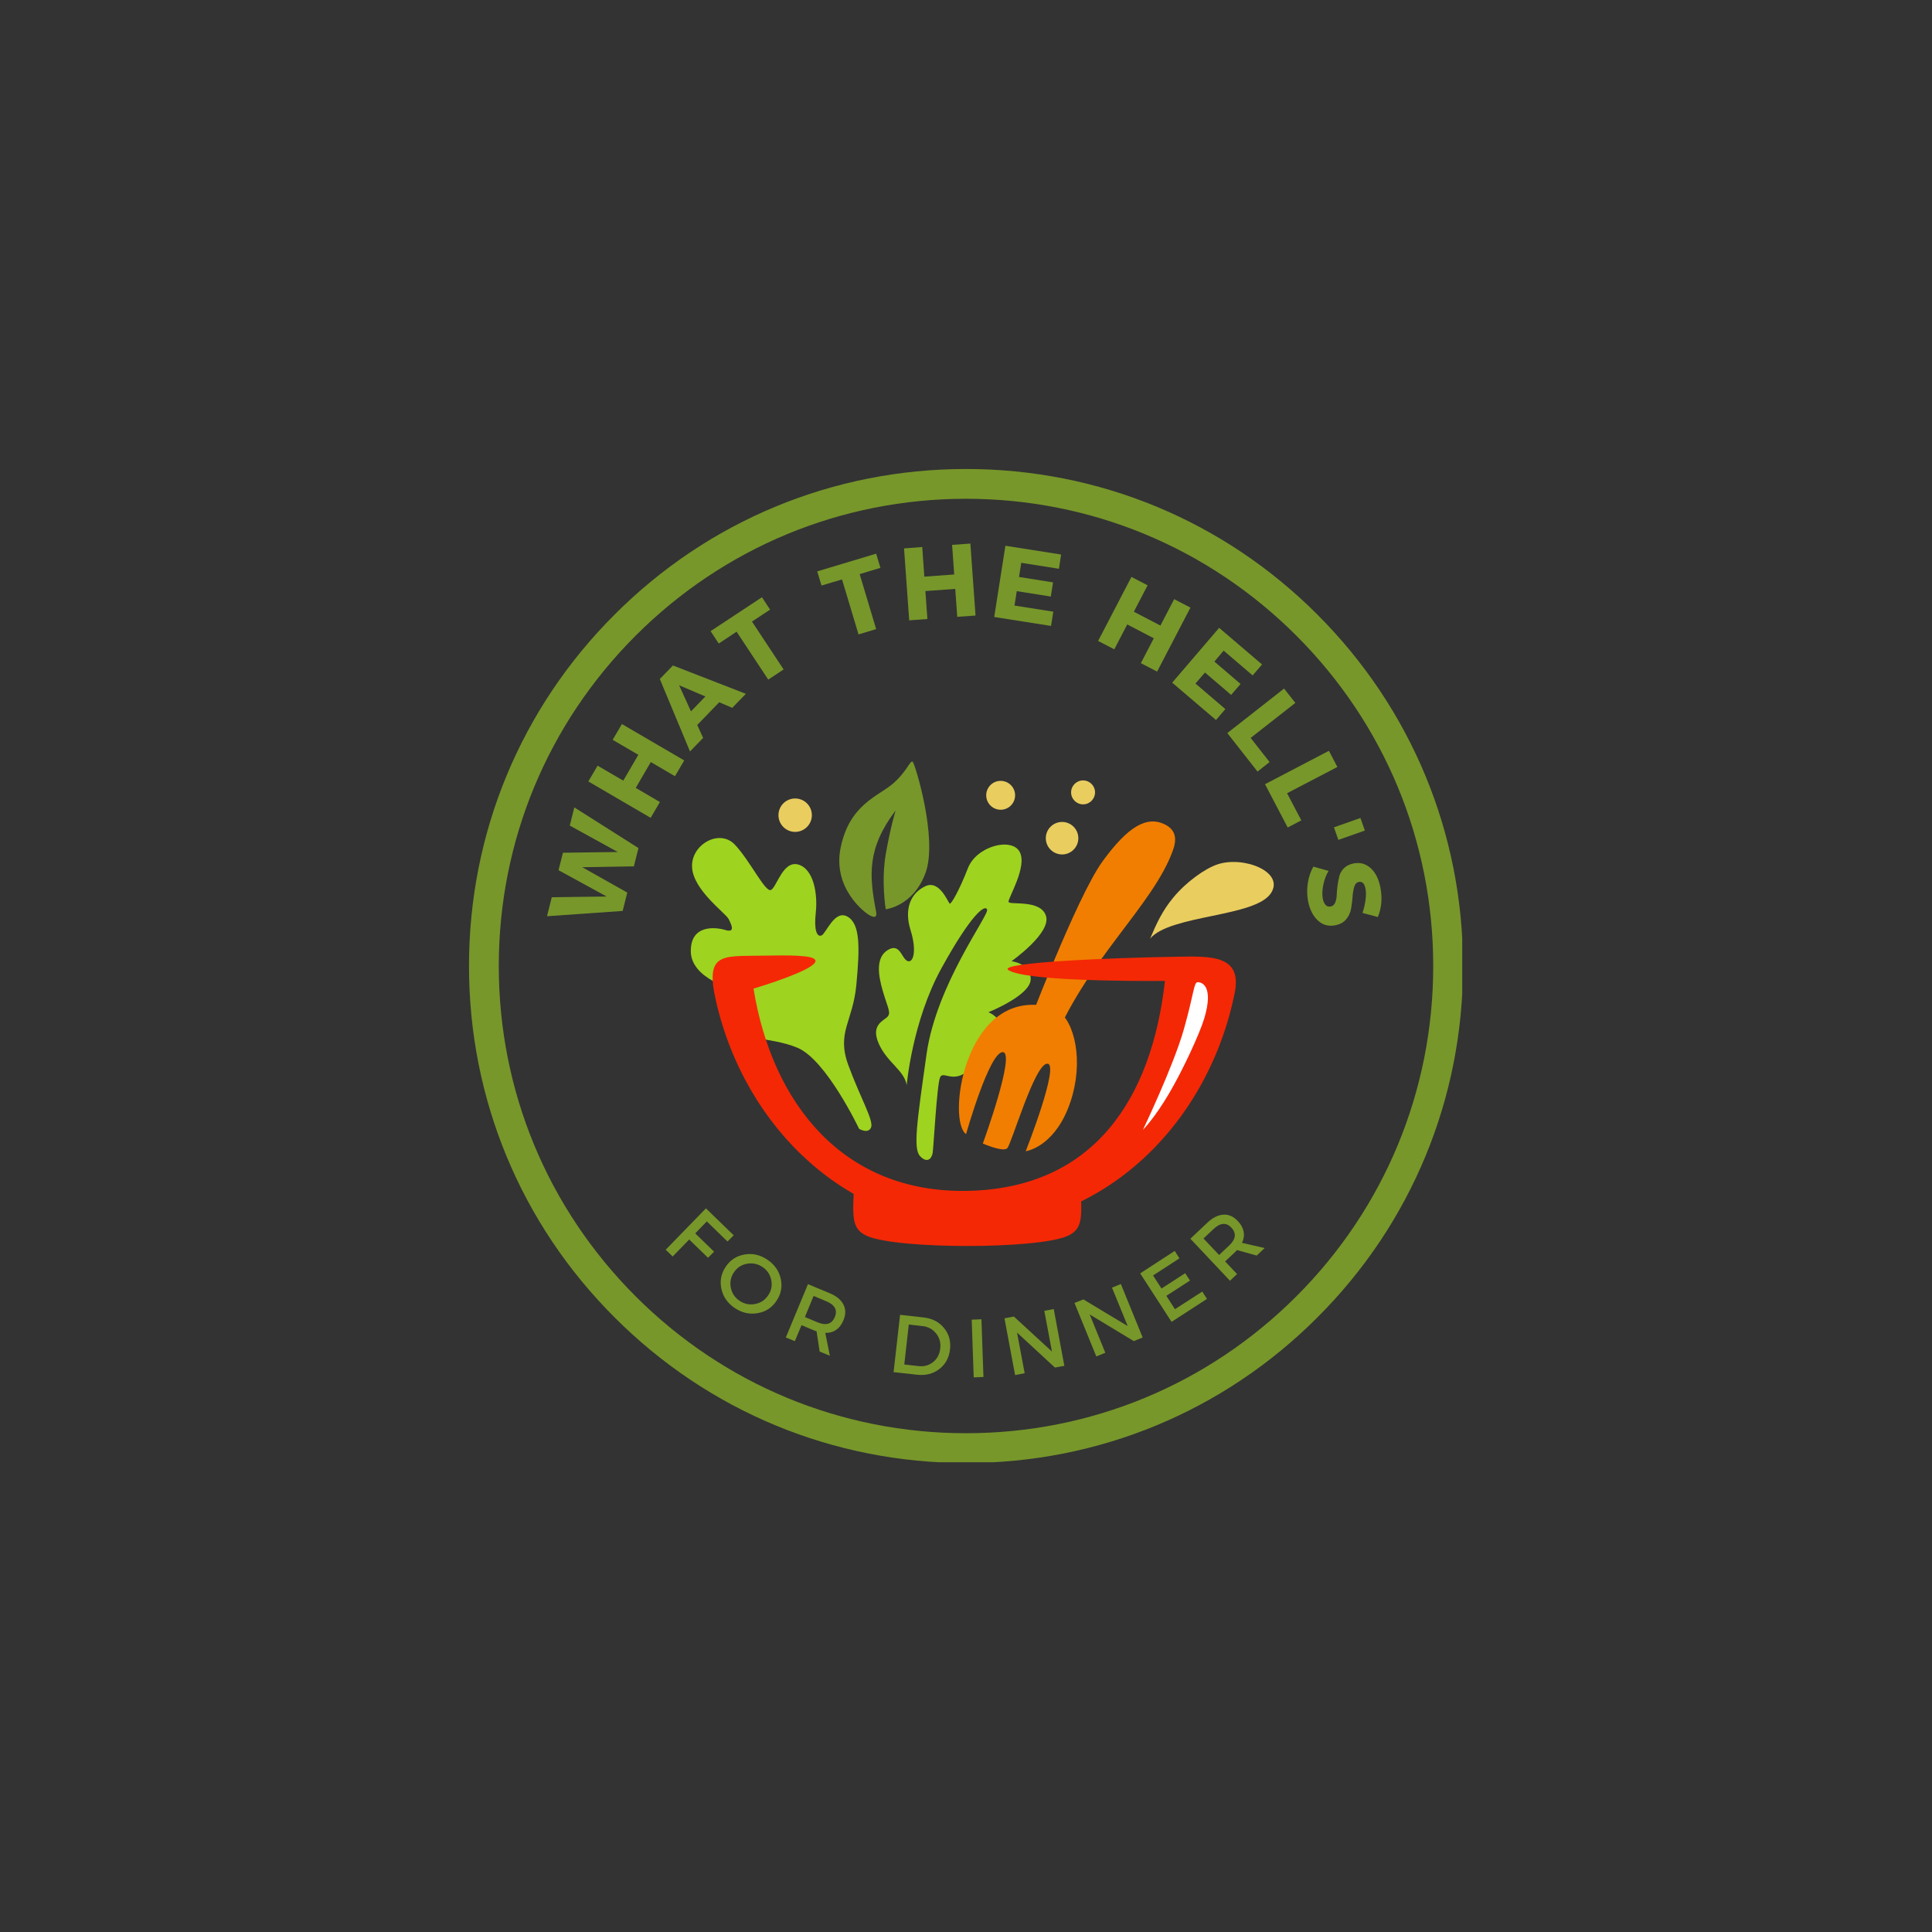 <svg xmlns="http://www.w3.org/2000/svg" xmlns:xlink="http://www.w3.org/1999/xlink" width="500" zoomAndPan="magnify" viewBox="0 0 375 375" height="500" preserveAspectRatio="xMidYMid meet" version="1.0"><rect x="0" y="0" width="375" height="375" fill="#333333" stroke="none"/><defs><g/><clipPath id="4789fd4d5d"><path d="M 91.031 91 L 284 91 L 284 284 L 91.031 284 Z M 91.031 91 " clip-rule="nonzero"/></clipPath><clipPath id="9e5a799504"><path d="M 187.5 283.969 C 161.742 283.969 137.492 273.945 119.293 255.707 C 101.055 237.508 91.031 213.258 91.031 187.5 C 91.031 161.742 101.055 137.492 119.293 119.293 C 137.492 101.055 161.742 91.031 187.5 91.031 C 213.258 91.031 237.508 101.055 255.707 119.293 C 273.945 137.531 283.969 161.742 283.969 187.5 C 283.969 213.258 273.945 237.508 255.707 255.707 C 237.508 273.945 213.258 283.969 187.5 283.969 Z M 187.5 96.812 C 163.285 96.812 140.5 106.262 123.379 123.379 C 106.262 140.5 96.812 163.285 96.812 187.5 C 96.812 211.715 106.262 234.5 123.379 251.621 C 140.5 268.738 163.285 278.188 187.5 278.188 C 211.715 278.188 234.5 268.738 251.621 251.621 C 268.738 234.5 278.188 211.715 278.188 187.5 C 278.188 163.285 268.738 140.5 251.621 123.379 C 234.5 106.262 211.715 96.812 187.5 96.812 Z M 187.5 96.812 " clip-rule="nonzero"/></clipPath><clipPath id="f79d91f693"><path d="M 223.215 167.066 L 247.23 167.066 L 247.23 182.211 L 223.215 182.211 Z M 223.215 167.066 " clip-rule="nonzero"/></clipPath><clipPath id="b72303df3c"><path d="M 162 147.348 L 181 147.348 L 181 178 L 162 178 Z M 162 147.348 " clip-rule="nonzero"/></clipPath><clipPath id="614e7be983"><path d="M 165.422 229.699 L 210 229.699 L 210 241.844 L 165.422 241.844 Z M 165.422 229.699 " clip-rule="nonzero"/></clipPath></defs><g clip-path="url(#4789fd4d5d)"><g clip-path="url(#9e5a799504)"><path fill="#77972a" d="M 91.031 91.031 L 283.816 91.031 L 283.816 283.816 L 91.031 283.816 Z M 91.031 91.031 " fill-opacity="1" fill-rule="nonzero"/></g></g><g fill="#77972a" fill-opacity="1"><g transform="translate(119.753, 181.232)"><g><path d="M 4.172 -16.625 L 3.281 -13.078 L -6.734 -12.906 L 2 -7.984 L 1.109 -4.422 L -13.578 -3.391 L -12.656 -7.078 L -2 -7.219 L -11.344 -12.328 L -10.484 -15.719 L 0.156 -15.859 L -9.156 -20.984 L -8.281 -24.516 Z M 4.172 -16.625 "/></g></g></g><g fill="#77972a" fill-opacity="1"><g transform="translate(125.588, 159.959)"><g><path d="M 7.219 -12.359 L 5.422 -9.297 L 0.734 -12.047 L -2.188 -7.031 L 2.5 -4.281 L 0.703 -1.219 L -11.391 -8.281 L -9.594 -11.344 L -4.609 -8.438 L -1.688 -13.453 L -6.672 -16.359 L -4.875 -19.422 Z M 7.219 -12.359 "/></g></g></g><g fill="#77972a" fill-opacity="1"><g transform="translate(133.991, 145.794)"><g><path d="M 5.609 -9.484 L 1.344 -5.078 L 2.484 -2.562 L -0.062 0.062 L -5.922 -14 L -3.375 -16.625 L 10.781 -11.125 L 8.141 -8.406 Z M 2.922 -10.609 L -2.172 -12.781 L 0.125 -7.719 Z M 2.922 -10.609 "/></g></g></g><g fill="#77972a" fill-opacity="1"><g transform="translate(145.521, 134.285)"><g><path d="M 3.953 -15.953 L 0.438 -13.641 L 6.578 -4.344 L 3.594 -2.375 L -2.547 -11.672 L -6.016 -9.375 L -7.594 -11.781 L 2.375 -18.359 Z M 3.953 -15.953 "/></g></g></g><g fill="#77972a" fill-opacity="1"><g transform="translate(157.087, 127.102)"><g/></g></g><g fill="#77972a" fill-opacity="1"><g transform="translate(162.515, 124.373)"><g><path d="M 8.375 -14.156 L 4.344 -12.938 L 7.547 -2.266 L 4.125 -1.234 L 0.922 -11.906 L -3.062 -10.719 L -3.891 -13.469 L 7.547 -16.906 Z M 8.375 -14.156 "/></g></g></g><g fill="#77972a" fill-opacity="1"><g transform="translate(175.069, 120.506)"><g><path d="M 14.281 -1.031 L 10.734 -0.781 L 10.344 -6.203 L 4.547 -5.781 L 4.938 -0.359 L 1.406 -0.094 L 0.406 -14.062 L 3.938 -14.328 L 4.344 -8.578 L 10.141 -9 L 9.734 -14.75 L 13.281 -15 Z M 14.281 -1.031 "/></g></g></g><g fill="#77972a" fill-opacity="1"><g transform="translate(191.585, 119.539)"><g><path d="M 13.953 -9.141 L 6.641 -10.297 L 6.203 -7.547 L 12.812 -6.5 L 12.375 -3.75 L 5.766 -4.797 L 5.328 -2 L 12.859 -0.812 L 12.422 1.953 L 1.391 0.219 L 3.562 -13.609 L 14.375 -11.906 Z M 13.953 -9.141 "/></g></g></g><g fill="#77972a" fill-opacity="1"><g transform="translate(206.138, 122.282)"><g/></g></g><g fill="#77972a" fill-opacity="1"><g transform="translate(211.891, 123.749)"><g><path d="M 12.703 6.609 L 9.547 4.969 L 12.062 0.141 L 6.906 -2.547 L 4.391 2.281 L 1.25 0.656 L 7.719 -11.766 L 10.859 -10.141 L 8.188 -5.016 L 13.344 -2.328 L 16.016 -7.453 L 19.172 -5.812 Z M 12.703 6.609 "/></g></g></g><g fill="#77972a" fill-opacity="1"><g transform="translate(226.463, 131.583)"><g><path d="M 16.672 -0.484 L 11.047 -5.297 L 9.25 -3.172 L 14.328 1.172 L 12.5 3.297 L 7.422 -1.047 L 5.578 1.094 L 11.375 6.047 L 9.562 8.172 L 1.062 0.922 L 10.172 -9.719 L 18.5 -2.609 Z M 16.672 -0.484 "/></g></g></g><g fill="#77972a" fill-opacity="1"><g transform="translate(237.347, 141.181)"><g><path d="M 5.406 2.047 L 9.078 6.734 L 6.734 8.578 L 0.875 1.109 L 11.891 -7.531 L 14.078 -4.75 Z M 5.406 2.047 "/></g></g></g><g fill="#77972a" fill-opacity="1"><g transform="translate(244.881, 150.964)"><g><path d="M 4.938 3 L 7.703 8.266 L 5.062 9.656 L 0.656 1.25 L 13.062 -5.234 L 14.703 -2.094 Z M 4.938 3 "/></g></g></g><g fill="#77972a" fill-opacity="1"><g transform="translate(250.449, 162.302)"><g><path d="M 9.328 0.719 L 8.469 -1.719 L 13.609 -3.531 L 14.469 -1.094 Z M 9.328 0.719 "/></g></g></g><g fill="#77972a" fill-opacity="1"><g transform="translate(252.765, 168.259)"><g><path d="M 15.172 4.016 C 15.566 6.078 15.398 7.984 14.672 9.734 L 11.688 8.938 C 11.969 8.133 12.164 7.297 12.281 6.422 C 12.395 5.547 12.395 4.828 12.281 4.266 C 12.094 3.242 11.664 2.797 11 2.922 C 10.562 3.004 10.258 3.32 10.094 3.875 C 9.926 4.426 9.816 5.078 9.766 5.828 C 9.711 6.578 9.617 7.332 9.484 8.094 C 9.359 8.863 9.039 9.555 8.531 10.172 C 8.02 10.785 7.301 11.176 6.375 11.344 C 5.062 11.594 3.938 11.27 3 10.375 C 2.062 9.488 1.438 8.238 1.125 6.625 C 0.914 5.488 0.898 4.328 1.078 3.141 C 1.266 1.953 1.625 0.891 2.156 -0.047 L 5.109 0.781 C 4.629 1.594 4.285 2.504 4.078 3.516 C 3.879 4.535 3.848 5.41 3.984 6.141 C 4.086 6.703 4.27 7.117 4.531 7.391 C 4.789 7.672 5.125 7.77 5.531 7.688 C 5.906 7.613 6.188 7.375 6.375 6.969 C 6.562 6.57 6.664 6.094 6.688 5.531 C 6.707 4.969 6.758 4.352 6.844 3.688 C 6.938 3.02 7.055 2.391 7.203 1.797 C 7.348 1.211 7.656 0.691 8.125 0.234 C 8.602 -0.223 9.223 -0.523 9.984 -0.672 C 11.242 -0.91 12.344 -0.602 13.281 0.25 C 14.227 1.113 14.859 2.367 15.172 4.016 Z M 15.172 4.016 "/></g></g></g><g fill="#77972a" fill-opacity="1"><g transform="translate(128.162, 241.541)"><g><path d="M 13.047 -0.562 L 9.031 -4.469 L 6.781 -2.141 L 10.438 1.406 L 9.266 2.594 L 5.609 -0.953 L 2.406 2.344 L 1.047 1.031 L 8.859 -7 L 14.25 -1.766 Z M 13.047 -0.562 "/></g></g></g><g fill="#77972a" fill-opacity="1"><g transform="translate(137.291, 250.23)"><g><path d="M 7.234 -6.734 C 8.785 -7.004 10.254 -6.672 11.641 -5.734 C 13.035 -4.805 13.906 -3.57 14.25 -2.031 C 14.594 -0.488 14.316 0.941 13.422 2.266 C 12.535 3.598 11.312 4.395 9.75 4.656 C 8.195 4.926 6.723 4.594 5.328 3.656 C 3.941 2.727 3.078 1.492 2.734 -0.047 C 2.398 -1.586 2.676 -3.02 3.562 -4.344 C 4.457 -5.676 5.68 -6.473 7.234 -6.734 Z M 10.719 -4.297 C 9.789 -4.922 8.785 -5.133 7.703 -4.938 C 6.629 -4.75 5.781 -4.191 5.156 -3.266 C 4.539 -2.348 4.344 -1.348 4.562 -0.266 C 4.789 0.816 5.363 1.66 6.281 2.266 C 7.195 2.879 8.191 3.082 9.266 2.875 C 10.348 2.676 11.195 2.113 11.812 1.188 C 12.438 0.27 12.633 -0.719 12.406 -1.781 C 12.188 -2.852 11.625 -3.691 10.719 -4.297 Z M 10.719 -4.297 "/></g></g></g><g fill="#77972a" fill-opacity="1"><g transform="translate(151.169, 259.038)"><g><path d="M 7.922 3.297 L 7.328 -0.625 C 7.234 -0.656 7.078 -0.711 6.859 -0.797 L 4.406 -1.828 L 3.109 1.281 L 1.359 0.562 L 5.656 -9.781 L 9.859 -8.031 C 11.172 -7.488 12.062 -6.758 12.531 -5.844 C 13.008 -4.926 13.016 -3.906 12.547 -2.781 C 12.203 -1.945 11.723 -1.32 11.109 -0.906 C 10.504 -0.488 9.805 -0.297 9.016 -0.328 L 9.906 4.109 Z M 5.062 -3.406 L 7.516 -2.375 C 9.18 -1.688 10.301 -2.035 10.875 -3.422 C 11.426 -4.766 10.867 -5.781 9.203 -6.469 L 6.75 -7.5 Z M 5.062 -3.406 "/></g></g></g><g fill="#77972a" fill-opacity="1"><g transform="translate(164.92, 264.237)"><g/></g></g><g fill="#77972a" fill-opacity="1"><g transform="translate(171.989, 266.158)"><g><path d="M 2.719 -10.953 L 7.297 -10.438 C 8.961 -10.25 10.273 -9.57 11.234 -8.406 C 12.203 -7.238 12.594 -5.848 12.406 -4.234 C 12.227 -2.629 11.535 -1.359 10.328 -0.422 C 9.117 0.504 7.672 0.867 5.984 0.672 L 1.453 0.172 Z M 4.406 -9.062 L 3.531 -1.312 L 6.266 -1 C 7.359 -0.875 8.305 -1.129 9.109 -1.766 C 9.922 -2.41 10.391 -3.297 10.516 -4.422 C 10.641 -5.547 10.367 -6.52 9.703 -7.344 C 9.047 -8.164 8.164 -8.641 7.062 -8.766 Z M 4.406 -9.062 "/></g></g></g><g fill="#77972a" fill-opacity="1"><g transform="translate(187.528, 267.397)"><g><path d="M 3.359 -0.125 L 1.469 -0.047 L 1.078 -11.25 L 2.969 -11.328 Z M 3.359 -0.125 "/></g></g></g><g fill="#77972a" fill-opacity="1"><g transform="translate(195.591, 267.165)"><g><path d="M 11 -2.062 L 9.172 -1.719 L 1.812 -8.516 L 3.297 -0.625 L 1.438 -0.266 L -0.625 -11.281 L 1.203 -11.625 L 8.594 -4.828 L 7.109 -12.734 L 8.938 -13.078 Z M 11 -2.062 "/></g></g></g><g fill="#77972a" fill-opacity="1"><g transform="translate(211.432, 263.838)"><g><path d="M 10.359 -4.234 L 8.641 -3.531 L 0.078 -8.703 L 3.109 -1.266 L 1.359 -0.562 L -2.875 -10.938 L -1.156 -11.625 L 7.453 -6.453 L 4.406 -13.906 L 6.125 -14.609 Z M 10.359 -4.234 "/></g></g></g><g fill="#77972a" fill-opacity="1"><g transform="translate(226.166, 257.366)"><g><path d="M 2.766 -13.125 L -2.359 -9.797 L -0.719 -7.266 L 3.875 -10.234 L 4.812 -8.812 L 0.219 -5.844 L 1.891 -3.25 L 7.188 -6.672 L 8.109 -5.25 L 1.234 -0.797 L -4.859 -10.203 L 1.844 -14.562 Z M 2.766 -13.125 "/></g></g></g><g fill="#77972a" fill-opacity="1"><g transform="translate(237.674, 249.593)"><g><path d="M 6.25 -5.891 L 2.422 -6.953 C 2.359 -6.867 2.238 -6.742 2.062 -6.578 L 0.125 -4.75 L 2.438 -2.297 L 1.062 -1 L -6.625 -9.156 L -3.312 -12.281 C -2.27 -13.258 -1.234 -13.773 -0.203 -13.828 C 0.828 -13.891 1.758 -13.473 2.594 -12.578 C 3.207 -11.93 3.582 -11.242 3.719 -10.516 C 3.852 -9.785 3.742 -9.066 3.391 -8.359 L 7.797 -7.344 Z M -1.047 -6 L 0.891 -7.828 C 2.211 -9.066 2.359 -10.227 1.328 -11.312 C 0.336 -12.363 -0.816 -12.27 -2.141 -11.031 L -4.078 -9.203 Z M -1.047 -6 "/></g></g></g><path fill="#9ed31f" d="M 175.992 210.617 C 175.992 210.617 177.047 198.266 182.738 187.926 C 188.438 177.59 191.156 175.48 191.598 176.535 C 192.035 177.59 181.777 190.992 179.848 204.57 C 177.922 218.152 177.219 223.059 178.625 224.457 C 180.023 225.863 180.855 224.855 181.031 223.762 C 181.207 222.664 181.863 210.398 182.48 209.086 C 183.09 207.77 185.066 210.445 188.133 207.637 C 191.203 204.836 194.203 199.707 193.965 198.484 C 193.719 197.258 191.859 196.469 191.859 196.469 C 191.859 196.469 199.969 193.227 200.055 190.117 C 200.141 187.008 196.332 186.57 196.332 186.57 C 196.332 186.57 204.043 181.137 203.035 177.809 C 202.031 174.477 195.895 175.746 195.762 175.047 C 195.629 174.344 199.484 168.172 197.906 165.324 C 196.332 162.477 189.539 164.223 187.867 168.523 C 186.203 172.812 184.668 175.441 184.363 175.398 C 184.059 175.348 182.434 170.668 179.586 172.023 C 176.734 173.383 175.461 176.449 176.734 180.523 C 178.008 184.594 177.266 187.008 176.125 186.523 C 174.984 186.039 174.719 182.973 172.355 184.375 C 169.988 185.781 170.379 189.105 171.387 192.484 C 172.395 195.855 172.965 196.555 172.27 197.344 C 171.566 198.133 168.938 198.875 170.559 202.555 C 172.176 206.238 175.508 207.73 175.992 210.617 " fill-opacity="1" fill-rule="evenodd"/><path fill="#f17e00" d="M 198.914 200.676 C 198.914 200.676 208.906 174.211 213.996 167.203 C 219.078 160.195 222.672 158.441 225.918 159.934 C 228.125 160.945 228.504 162.648 227.695 164.957 C 223.891 175.809 210.332 186.809 203.926 203.656 L 198.914 200.676 " fill-opacity="1" fill-rule="evenodd"/><path fill="#f17e00" d="M 187.516 220.125 C 187.516 220.125 191.988 204.266 194.621 204.219 C 197.25 204.18 190.766 221.961 190.766 221.961 C 190.766 221.961 194.668 223.668 195.496 222.883 C 196.332 222.094 200.844 206.371 203.301 206.457 C 205.754 206.543 199.094 223.449 199.094 223.449 C 199.094 223.449 204.223 222.797 207.293 215.172 C 210.359 207.551 209.059 199.383 205.801 196.508 C 204.973 195.781 203.625 195.324 202.098 195.133 C 187.027 193.238 183.84 217.617 187.516 220.125 " fill-opacity="1" fill-rule="evenodd"/><g clip-path="url(#f79d91f693)"><path fill="#e9cd5f" d="M 227.762 174.184 C 230.219 171.219 233.863 168.582 236.355 167.762 C 241.406 166.098 249.383 169.219 246.699 173.352 C 243.652 178.039 227.219 177.516 223.242 182.172 C 224.492 179.211 225.629 176.746 227.762 174.184 " fill-opacity="1" fill-rule="evenodd"/></g><g clip-path="url(#b72303df3c)"><path fill="#77972a" d="M 168.281 177.324 C 168.281 177.324 161.441 172.633 163.191 164.402 C 164.945 156.164 170.379 154.586 173.23 152.176 C 176.078 149.773 176.695 147.363 177.172 147.887 C 177.656 148.41 182.031 162.781 179.672 169.352 C 177.316 175.926 171.918 176.488 171.918 176.488 C 171.918 176.488 170.996 170.973 171.957 165.582 C 172.926 160.195 173.844 157.305 173.844 157.305 C 168.227 164.727 168.711 170 170.055 176.973 C 170.441 178.961 168.281 177.324 168.281 177.324 " fill-opacity="1" fill-rule="evenodd"/></g><path fill="#9ed31f" d="M 166.75 219.102 C 166.75 219.102 160.375 205.676 154.766 203.359 C 149.16 201.039 142.594 202.098 140.852 198.336 C 139.113 194.57 142.496 192.059 142.496 192.059 C 142.496 192.059 134.184 190.027 134.086 184.715 C 133.992 179.402 138.871 179.934 140.805 180.516 C 142.738 181.09 142.012 179.551 141.434 178.391 C 140.852 177.23 134.621 172.84 134.332 168.395 C 134.039 163.953 139.645 160.766 142.641 163.953 C 145.637 167.137 148.539 173.27 149.645 172.742 C 150.758 172.211 151.965 166.945 154.961 167.812 C 157.953 168.68 158.73 173.562 158.348 177.086 C 157.953 180.613 158.586 181.914 159.453 181.574 C 160.328 181.238 161.969 176.508 164.48 177.906 C 166.992 179.309 166.895 183.895 166.219 191.137 C 165.543 198.383 162.309 200.363 164.676 206.789 C 167.039 213.207 169.652 217.555 169.066 218.859 C 168.492 220.16 166.75 219.102 166.75 219.102 " fill-opacity="1" fill-rule="evenodd"/><path fill="#f42805" d="M 147.629 185.496 C 153.488 185.391 157.512 185.402 158.195 186.258 C 159.254 187.59 151.215 190.402 146.258 191.887 C 149.855 214.105 163.594 231.598 187.75 231.148 C 212.414 230.691 223.586 213.098 226.113 190.398 C 219.391 190.441 198.863 190.398 195.715 188.277 C 193.605 186.855 214.852 185.906 228.723 185.695 C 235.082 185.594 241.141 185.395 239.656 192.727 C 234.395 218.676 213.777 238.039 189.141 238.039 C 165.004 238.039 144.723 219.449 138.969 194.293 C 136.828 184.945 140.09 185.621 147.629 185.496 " fill-opacity="1" fill-rule="evenodd"/><g clip-path="url(#614e7be983)"><path fill="#f42805" d="M 165.781 229.801 C 165.523 235.973 165.133 238.52 168.305 239.906 C 174.184 242.492 201.309 242.492 207.18 239.906 C 210.352 238.52 209.969 235.973 209.711 229.801 L 187.43 233.133 L 165.781 229.801 " fill-opacity="1" fill-rule="evenodd"/></g><path fill="#ffffff" d="M 221.844 219.293 C 221.844 219.293 227.801 206.848 229.82 199.668 C 231.836 192.484 231.703 190.641 232.492 190.641 C 233.281 190.641 235.605 191.383 233.766 197.609 C 232.883 200.59 229.586 207.707 226.934 212.211 C 224.051 217.113 221.844 219.293 221.844 219.293 " fill-opacity="1" fill-rule="evenodd"/><path fill="#e9cd5f" d="M 194.23 151.566 C 195.773 151.566 197.031 152.82 197.031 154.367 C 197.031 155.918 195.773 157.172 194.23 157.172 C 192.68 157.172 191.422 155.918 191.422 154.367 C 191.422 152.82 192.68 151.566 194.23 151.566 Z M 206.152 159.539 C 207.895 159.539 209.305 160.953 209.305 162.695 C 209.305 164.434 207.895 165.848 206.152 165.848 C 204.41 165.848 202.988 164.434 202.988 162.695 C 202.988 160.953 204.41 159.539 206.152 159.539 Z M 210.227 151.477 C 211.504 151.477 212.547 152.516 212.547 153.801 C 212.547 155.082 211.504 156.125 210.227 156.125 C 208.941 156.125 207.902 155.082 207.902 153.801 C 207.902 152.516 208.941 151.477 210.227 151.477 Z M 154.336 154.984 C 156.133 154.984 157.582 156.434 157.582 158.223 C 157.582 160.012 156.133 161.469 154.336 161.469 C 152.547 161.469 151.098 160.012 151.098 158.223 C 151.098 156.434 152.547 154.984 154.336 154.984 " fill-opacity="1" fill-rule="evenodd"/></svg>
